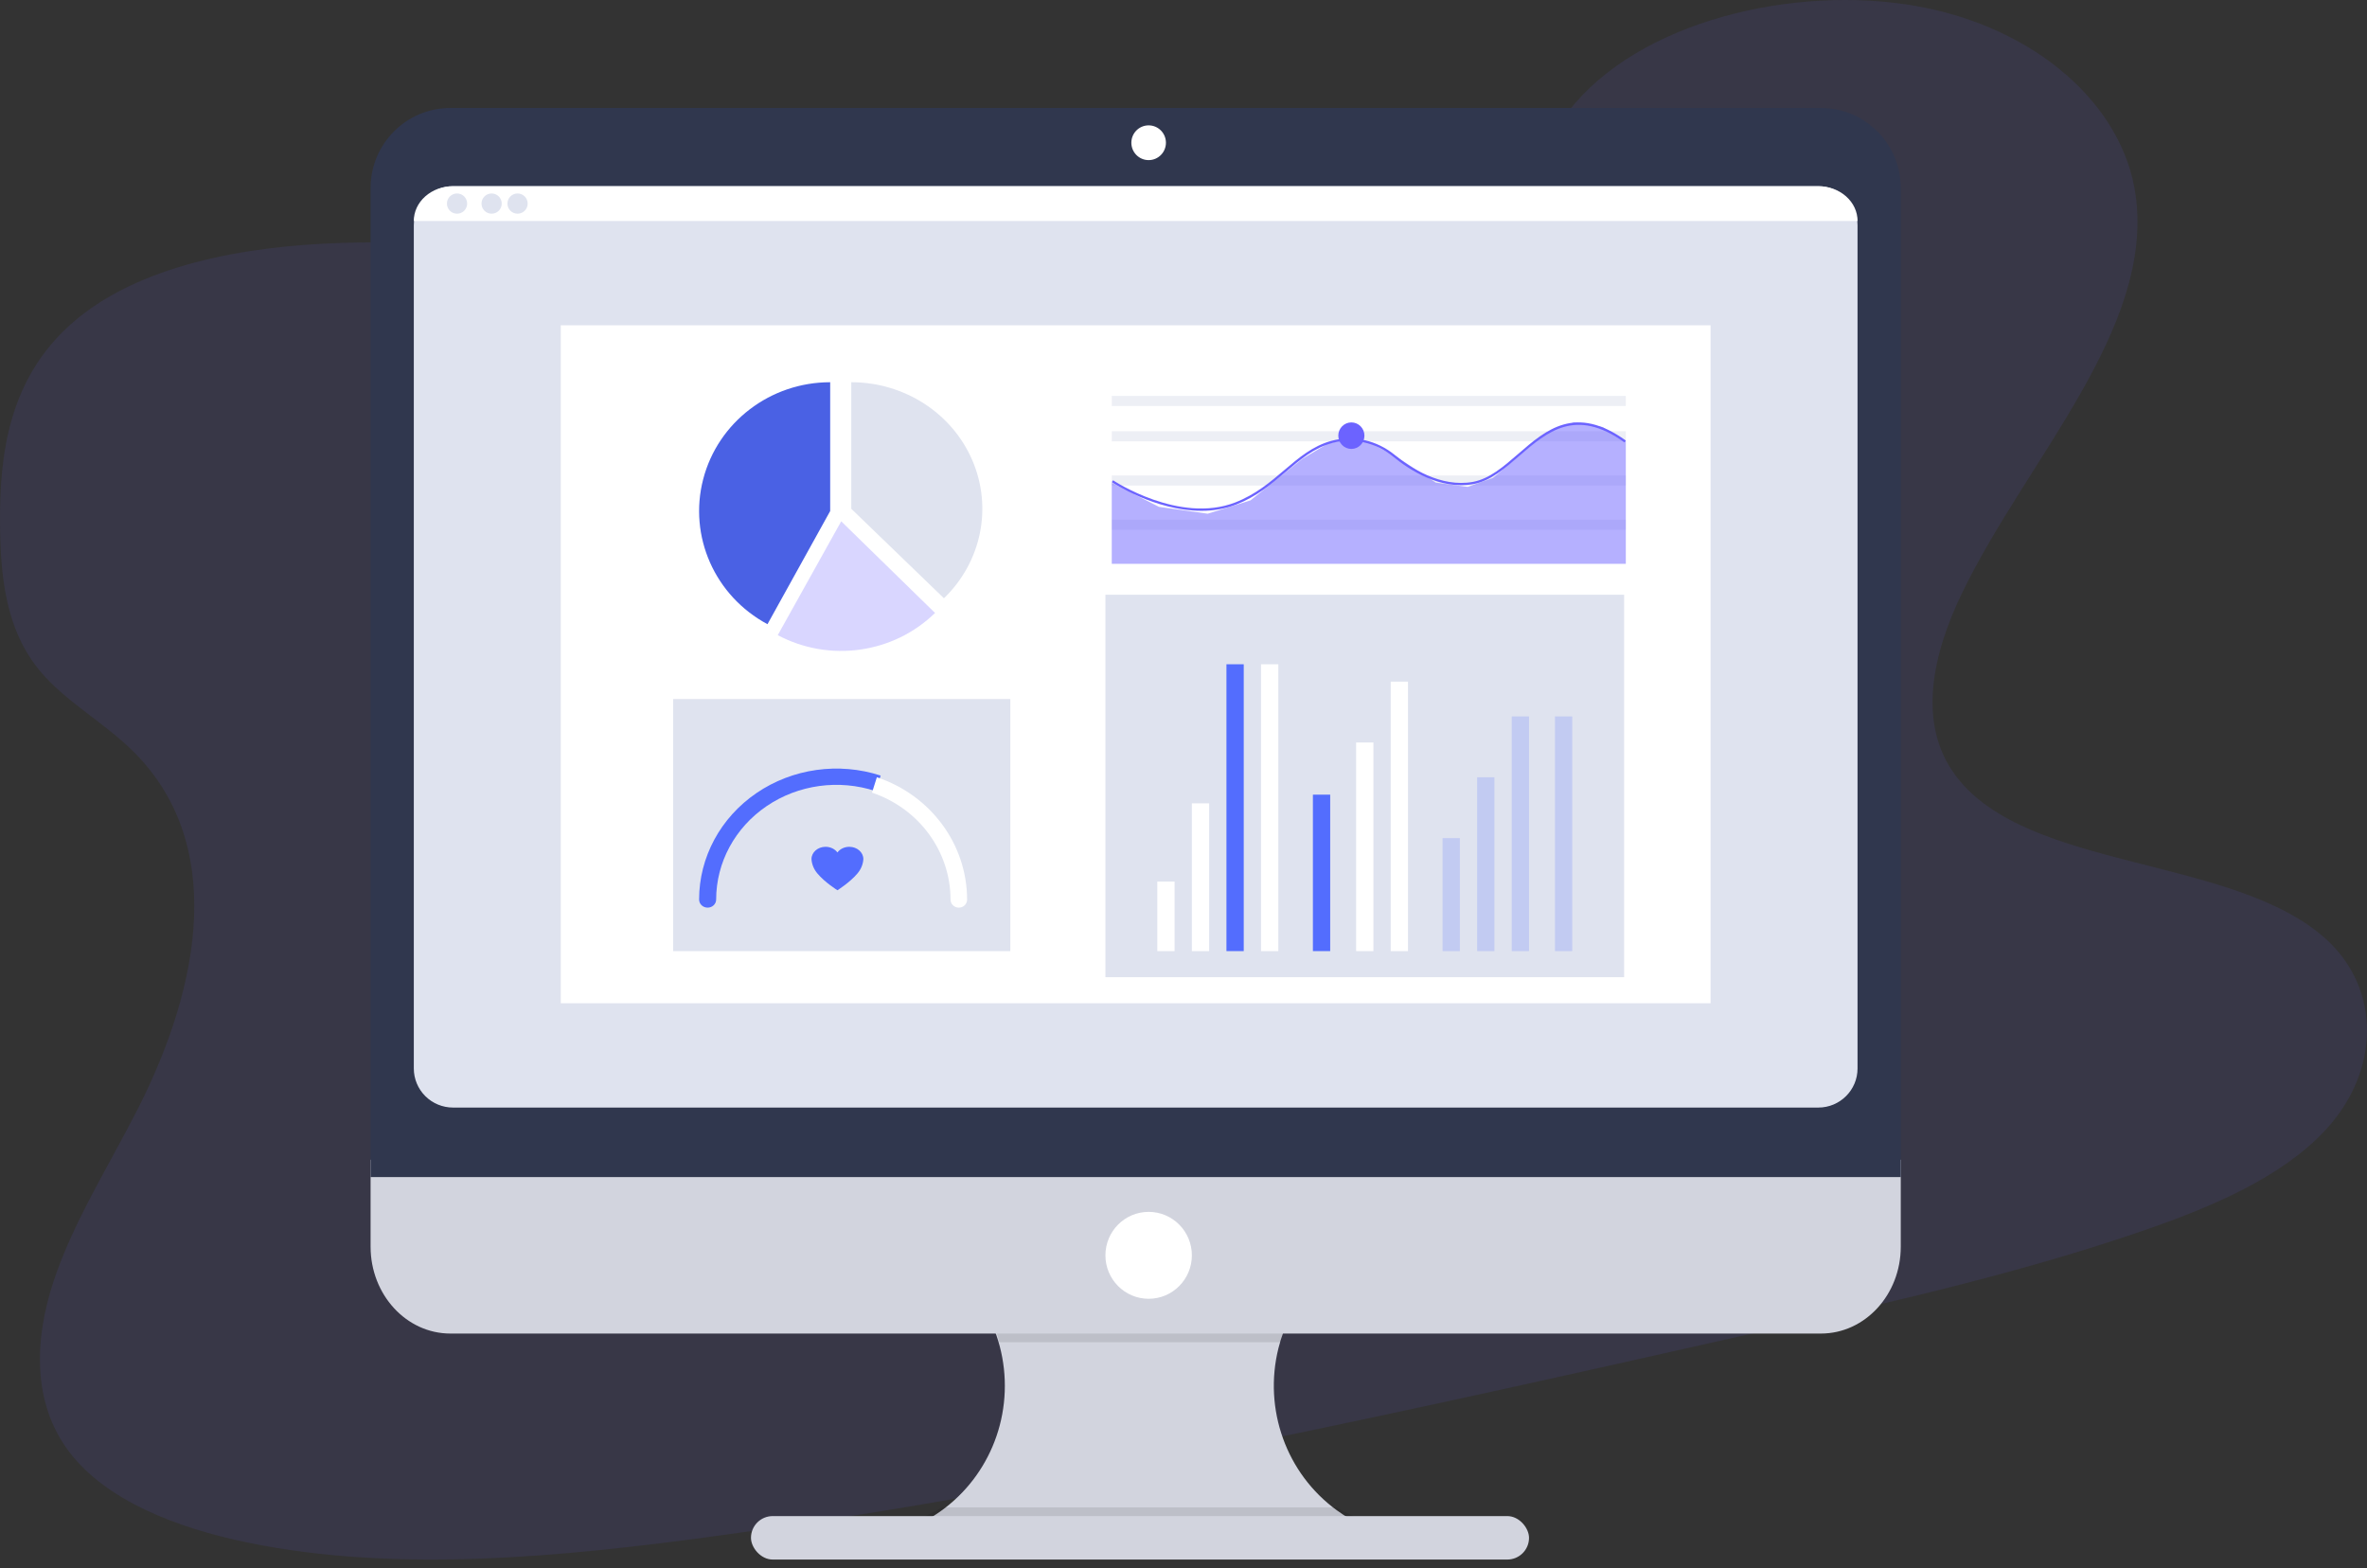 <?xml version="1.0" encoding="UTF-8"?>
<svg width="234px" height="155px" viewBox="0 0 234 155" version="1.1" xmlns="http://www.w3.org/2000/svg" xmlns:xlink="http://www.w3.org/1999/xlink">
    <rect x="0" y="0" width="234" height="155" fill="#333333" stroke="none"/>
    <!-- Generator: Sketch 55.2 (78181) - https://sketchapp.com -->
    <title>编组 4</title>
    <desc>Created with Sketch.</desc>
    <g id="页面1" stroke="none" stroke-width="1" fill="none" fill-rule="evenodd">
        <g id="编组-4" fill-rule="nonzero">
            <g id="编组-7">
                <path d="M120.439,28.435 C105.728,30.898 90.994,29.573 76.81,27.737 C62.626,25.901 48.476,23.556 33.733,24.015 C24.256,24.313 13.713,26.182 7.154,31.917 C0.845,37.435 -0.057,44.979 0.003,51.802 C0.048,56.933 0.528,62.249 3.992,66.376 C6.396,69.239 10.072,71.319 12.851,73.967 C22.535,83.184 19.789,97.462 13.657,109.553 C10.772,115.226 7.247,120.794 5.312,126.609 C3.378,132.425 3.186,138.69 6.829,143.505 C10.443,148.278 17.355,151.028 24.548,152.502 C39.154,155.494 55.366,153.95 71.045,151.801 C105.751,147.024 140.069,139.295 174.288,131.582 C186.953,128.728 199.674,125.859 211.859,121.658 C218.626,119.33 225.509,116.4 229.842,111.767 C235.342,105.885 235.391,97.766 229.958,92.841 C220.843,84.571 200.451,86.126 193.365,76.715 C189.463,71.546 191.051,64.595 194.033,58.486 C200.42,45.378 212.937,32.508 211.134,19.336 C209.898,10.289 201.166,2.714 189.566,0.62 C177.409,-1.574 161.872,2.09 154.996,11.085 C147.917,20.372 133.428,26.265 120.439,28.435 Z" id="路径" fill="#6C63FF" opacity="0.1"></path>
                <g id="编组-13" transform="translate(36.636, 10.673)">
                    <g id="编组-17">
                        <g id="编组-16">
                            <path d="M98.285,140.218 L98.285,141.775 L52.988,141.775 L52.988,140.509 C58.637,138.381 62.468,133.003 62.692,126.883 C62.917,120.763 59.49,115.11 54.013,112.561 L97.977,112.561 C93.885,114.471 90.861,118.16 89.751,122.596 C88.244,128.632 90.53,134.991 95.511,138.617 C96.377,139.25 97.306,139.787 98.285,140.218 L98.285,140.218 Z" id="路径" fill="#D2D4DE"></path>
                            <path d="M98.285,111.702 C94.148,113.665 91.091,117.454 89.968,122.013 L62.159,122.013 C61.036,117.454 57.98,113.665 53.843,111.702 L98.285,111.702 Z" id="路径" fill="#000000" opacity="0.1"></path>
                            <path d="M0,103.968 L0,112.56 C0,117.307 3.533,121.153 7.892,121.153 L143.381,121.153 C147.74,121.153 151.273,117.307 151.273,112.56 L151.273,103.968 L0,103.968 Z" id="路径" fill="#D2D4DE"></path>
                            <path d="M98.285,139.645 L98.285,140.916 L52.988,140.916 L52.988,139.882 C54.231,139.499 55.406,138.98 56.482,138.338 L95.507,138.338 C96.374,138.855 97.305,139.293 98.285,139.645 L98.285,139.645 Z" id="路径" fill="#000000" opacity="0.1"></path>
                            <rect id="矩形" fill="#D2D4DE" x="37.605" y="139.197" width="76.918" height="4.296" rx="2.148"></rect>
                            <path d="M151.273,7.915 C151.273,3.544 147.739,0 143.381,0 L7.892,0 C3.533,0 0,3.544 0,7.915 L0,105.687 L151.273,105.687 L151.273,7.915 Z" id="路径" fill="#30374E"></path>
                            <path d="M146.999,11.604 L146.999,94.948 C146.999,97.082 145.264,98.813 143.122,98.813 L8.15,98.813 C7.122,98.813 6.136,98.406 5.408,97.681 C4.681,96.956 4.273,95.973 4.273,94.948 L4.273,11.604 C4.272,10.578 4.679,9.594 5.407,8.867 C6.134,8.141 7.121,7.733 8.15,7.733 L143.122,7.733 C144.151,7.733 145.138,8.142 145.865,8.868 C146.593,9.594 146.999,10.578 146.999,11.604 Z" id="路径" fill="#DFE3EF"></path>
                            <ellipse id="椭圆形" fill="#FFFFFF" cx="76.918" cy="113.42" rx="4.273" ry="4.296"></ellipse>
                            <rect id="矩形" fill="#FFFFFF" x="18.802" y="21.481" width="113.668" height="67.021"></rect>
                            <rect id="矩形" fill="#DFE3EF" x="29.913" y="58.429" width="33.331" height="24.918"></rect>
                            <path d="M49.93,67.532 C46.297,66.336 42.283,66.888 39.153,69.015 C36.023,71.142 34.164,74.581 34.163,78.246 C34.163,78.69 33.786,79.05 33.32,79.05 C32.854,79.05 32.477,78.69 32.477,78.246 C32.478,74.071 34.591,70.152 38.151,67.722 C41.71,65.292 46.28,64.648 50.424,65.993" id="路径" fill="#536DFE"></path>
                            <path d="M50.05,66.162 C55.381,67.932 58.965,72.791 58.971,78.256 C58.971,78.695 58.604,79.05 58.152,79.05 C57.7,79.05 57.334,78.695 57.334,78.256 C57.328,73.488 54.213,69.246 49.57,67.682" id="路径" fill="#FFFFFF"></path>
                            <path d="M47.334,73.036 L47.321,73.036 C46.848,73.037 46.407,73.248 46.151,73.595 C45.895,73.248 45.454,73.037 44.981,73.036 L44.968,73.036 C44.203,73.041 43.587,73.583 43.587,74.25 C43.617,74.766 43.823,75.263 44.177,75.678 C44.918,76.563 46.151,77.332 46.151,77.332 C46.151,77.332 47.384,76.558 48.125,75.678 C48.479,75.263 48.685,74.766 48.715,74.25 C48.715,73.583 48.099,73.041 47.334,73.036 L47.334,73.036 Z" id="路径" fill="#536DFE"></path>
                            <g id="编组" transform="translate(72.645, 48.118)">
                                <rect id="矩形" fill="#DFE3EF" x="0" y="0" width="51.279" height="37.807"></rect>
                                <rect id="矩形" fill="#FFFFFF" x="5.128" y="28.355" width="1.709" height="6.874"></rect>
                                <rect id="矩形" fill="#FFFFFF" x="8.546" y="20.622" width="1.709" height="14.607"></rect>
                                <rect id="矩形" fill="#DFE3EF" x="11.965" y="12.029" width="1.709" height="23.2"></rect>
                                <rect id="矩形" fill="#FFFFFF" x="15.384" y="6.874" width="1.709" height="28.355"></rect>
                                <rect id="矩形" fill="#536DFE" x="11.965" y="6.874" width="1.709" height="28.355"></rect>
                                <rect id="矩形" fill="#536DFE" x="20.512" y="19.763" width="1.709" height="15.466"></rect>
                                <rect id="矩形" fill="#FFFFFF" x="24.785" y="14.607" width="1.709" height="20.622"></rect>
                                <rect id="矩形" fill="#FFFFFF" x="28.203" y="8.592" width="1.709" height="26.637"></rect>
                                <rect id="矩形" fill="#536DFE" opacity="0.2" x="33.331" y="24.059" width="1.709" height="11.17"></rect>
                                <rect id="矩形" fill="#536DFE" opacity="0.2" x="36.75" y="18.044" width="1.709" height="17.185"></rect>
                                <rect id="矩形" fill="#536DFE" opacity="0.2" x="40.168" y="12.029" width="1.709" height="23.2"></rect>
                                <rect id="矩形" fill="#536DFE" opacity="0.2" x="44.442" y="12.029" width="1.709" height="23.2"></rect>
                            </g>
                        </g>
                        <g id="编组-21" transform="translate(32.477, 26.637)">
                            <g id="编组-22">
                                <path d="M24.204,21.83 C27.91,18.253 29.019,12.872 27.013,8.197 C25.007,3.522 20.283,0.474 15.042,0.474 L15.042,12.984 L24.204,21.83 Z" id="路径" fill="#DFE3EF"></path>
                                <path d="M12.958,0.474 C7.034,0.475 1.864,4.424 0.402,10.067 C-1.06,15.709 1.557,21.607 6.76,24.393 L12.958,13.208 L12.958,0.474 Z" id="路径" fill="#4A61E4"></path>
                                <path d="M23.324,23.282 L14.049,14.222 L7.775,25.477 C12.883,28.192 19.211,27.299 23.324,23.282 L23.324,23.282 Z" id="路径" fill="#B5B1FF" opacity="0.512"></path>
                            </g>
                        </g>
                        <ellipse id="椭圆形" fill="#FFFFFF" cx="76.918" cy="3.437" rx="1.709" ry="1.718"></ellipse>
                        <path d="M146.999,11.17 L4.273,11.17 C4.271,10.259 4.679,9.384 5.406,8.74 C6.134,8.095 7.121,7.733 8.151,7.733 L143.122,7.733 C144.152,7.733 145.139,8.095 145.867,8.74 C146.594,9.384 147.002,10.259 146.999,11.17 Z" id="路径" fill="#FFFFFF"></path>
                        <ellipse id="椭圆形" fill="#DFE3EF" cx="8.546" cy="9.452" rx="1" ry="1"></ellipse>
                        <ellipse id="椭圆形" fill="#DFE3EF" cx="11.965" cy="9.452" rx="1" ry="1"></ellipse>
                        <ellipse id="椭圆形" fill="#DFE3EF" cx="14.529" cy="9.452" rx="1" ry="1"></ellipse>
                    </g>
                    <g id="编组-20" transform="translate(73.273, 28.462)">
                        <rect id="矩形" fill="#DCE0ED" opacity="0.5" x="0" y="0" width="50.818" height="1"></rect>
                        <rect id="矩形" fill="#DCE0ED" opacity="0.5" x="0" y="3.495" width="50.818" height="1"></rect>
                        <rect id="矩形" fill="#DCE0ED" opacity="0.5" x="0" y="7.864" width="50.818" height="1"></rect>
                        <rect id="矩形" fill="#DCE0ED" opacity="0.5" x="0" y="12.233" width="50.818" height="1"></rect>
                        <polygon id="路径" fill="#6C63FF" opacity="0.5" points="50.818 16.603 0 16.603 0 8.594 4.661 10.969 9.484 11.646 13.717 10.327 18.822 6.231 21.391 4.696 23.268 4.323 25.064 4.422 28.019 5.931 32.034 8.577 35.185 8.996 37.685 8.105 42.98 3.618 45.685 2.621 48.515 3.074 50.818 4.45"></polygon>
                        <path d="M8.846,11.359 C4.276,11.359 0.053,8.565 0,8.529 L0.126,8.342 C0.191,8.385 6.692,12.685 12.215,10.53 C14.228,9.744 15.663,8.524 17.05,7.343 C18.498,6.11 19.866,4.944 21.73,4.439 C23.869,3.86 26.206,4.384 27.982,5.843 C29.499,7.09 32.523,9.088 35.715,8.498 C37.344,8.192 38.716,7.003 40.169,5.745 C42.95,3.328 45.833,0.833 50.818,4.412 L50.684,4.597 C45.847,1.121 43.035,3.557 40.317,5.913 C38.841,7.191 37.446,8.4 35.758,8.716 C32.473,9.333 29.386,7.29 27.838,6.018 C26.119,4.606 23.858,4.098 21.79,4.658 C19.974,5.15 18.625,6.299 17.197,7.516 C15.795,8.709 14.344,9.943 12.298,10.742 C11.196,11.161 10.025,11.371 8.846,11.359 L8.846,11.359 Z" id="路径" fill="#6C63FF"></path>
                        <ellipse id="椭圆形" fill="#6C63FF" cx="23.686" cy="3.932" rx="1.292" ry="1.311"></ellipse>
                    </g>
                </g>
            </g>
        </g>
    </g>
</svg>